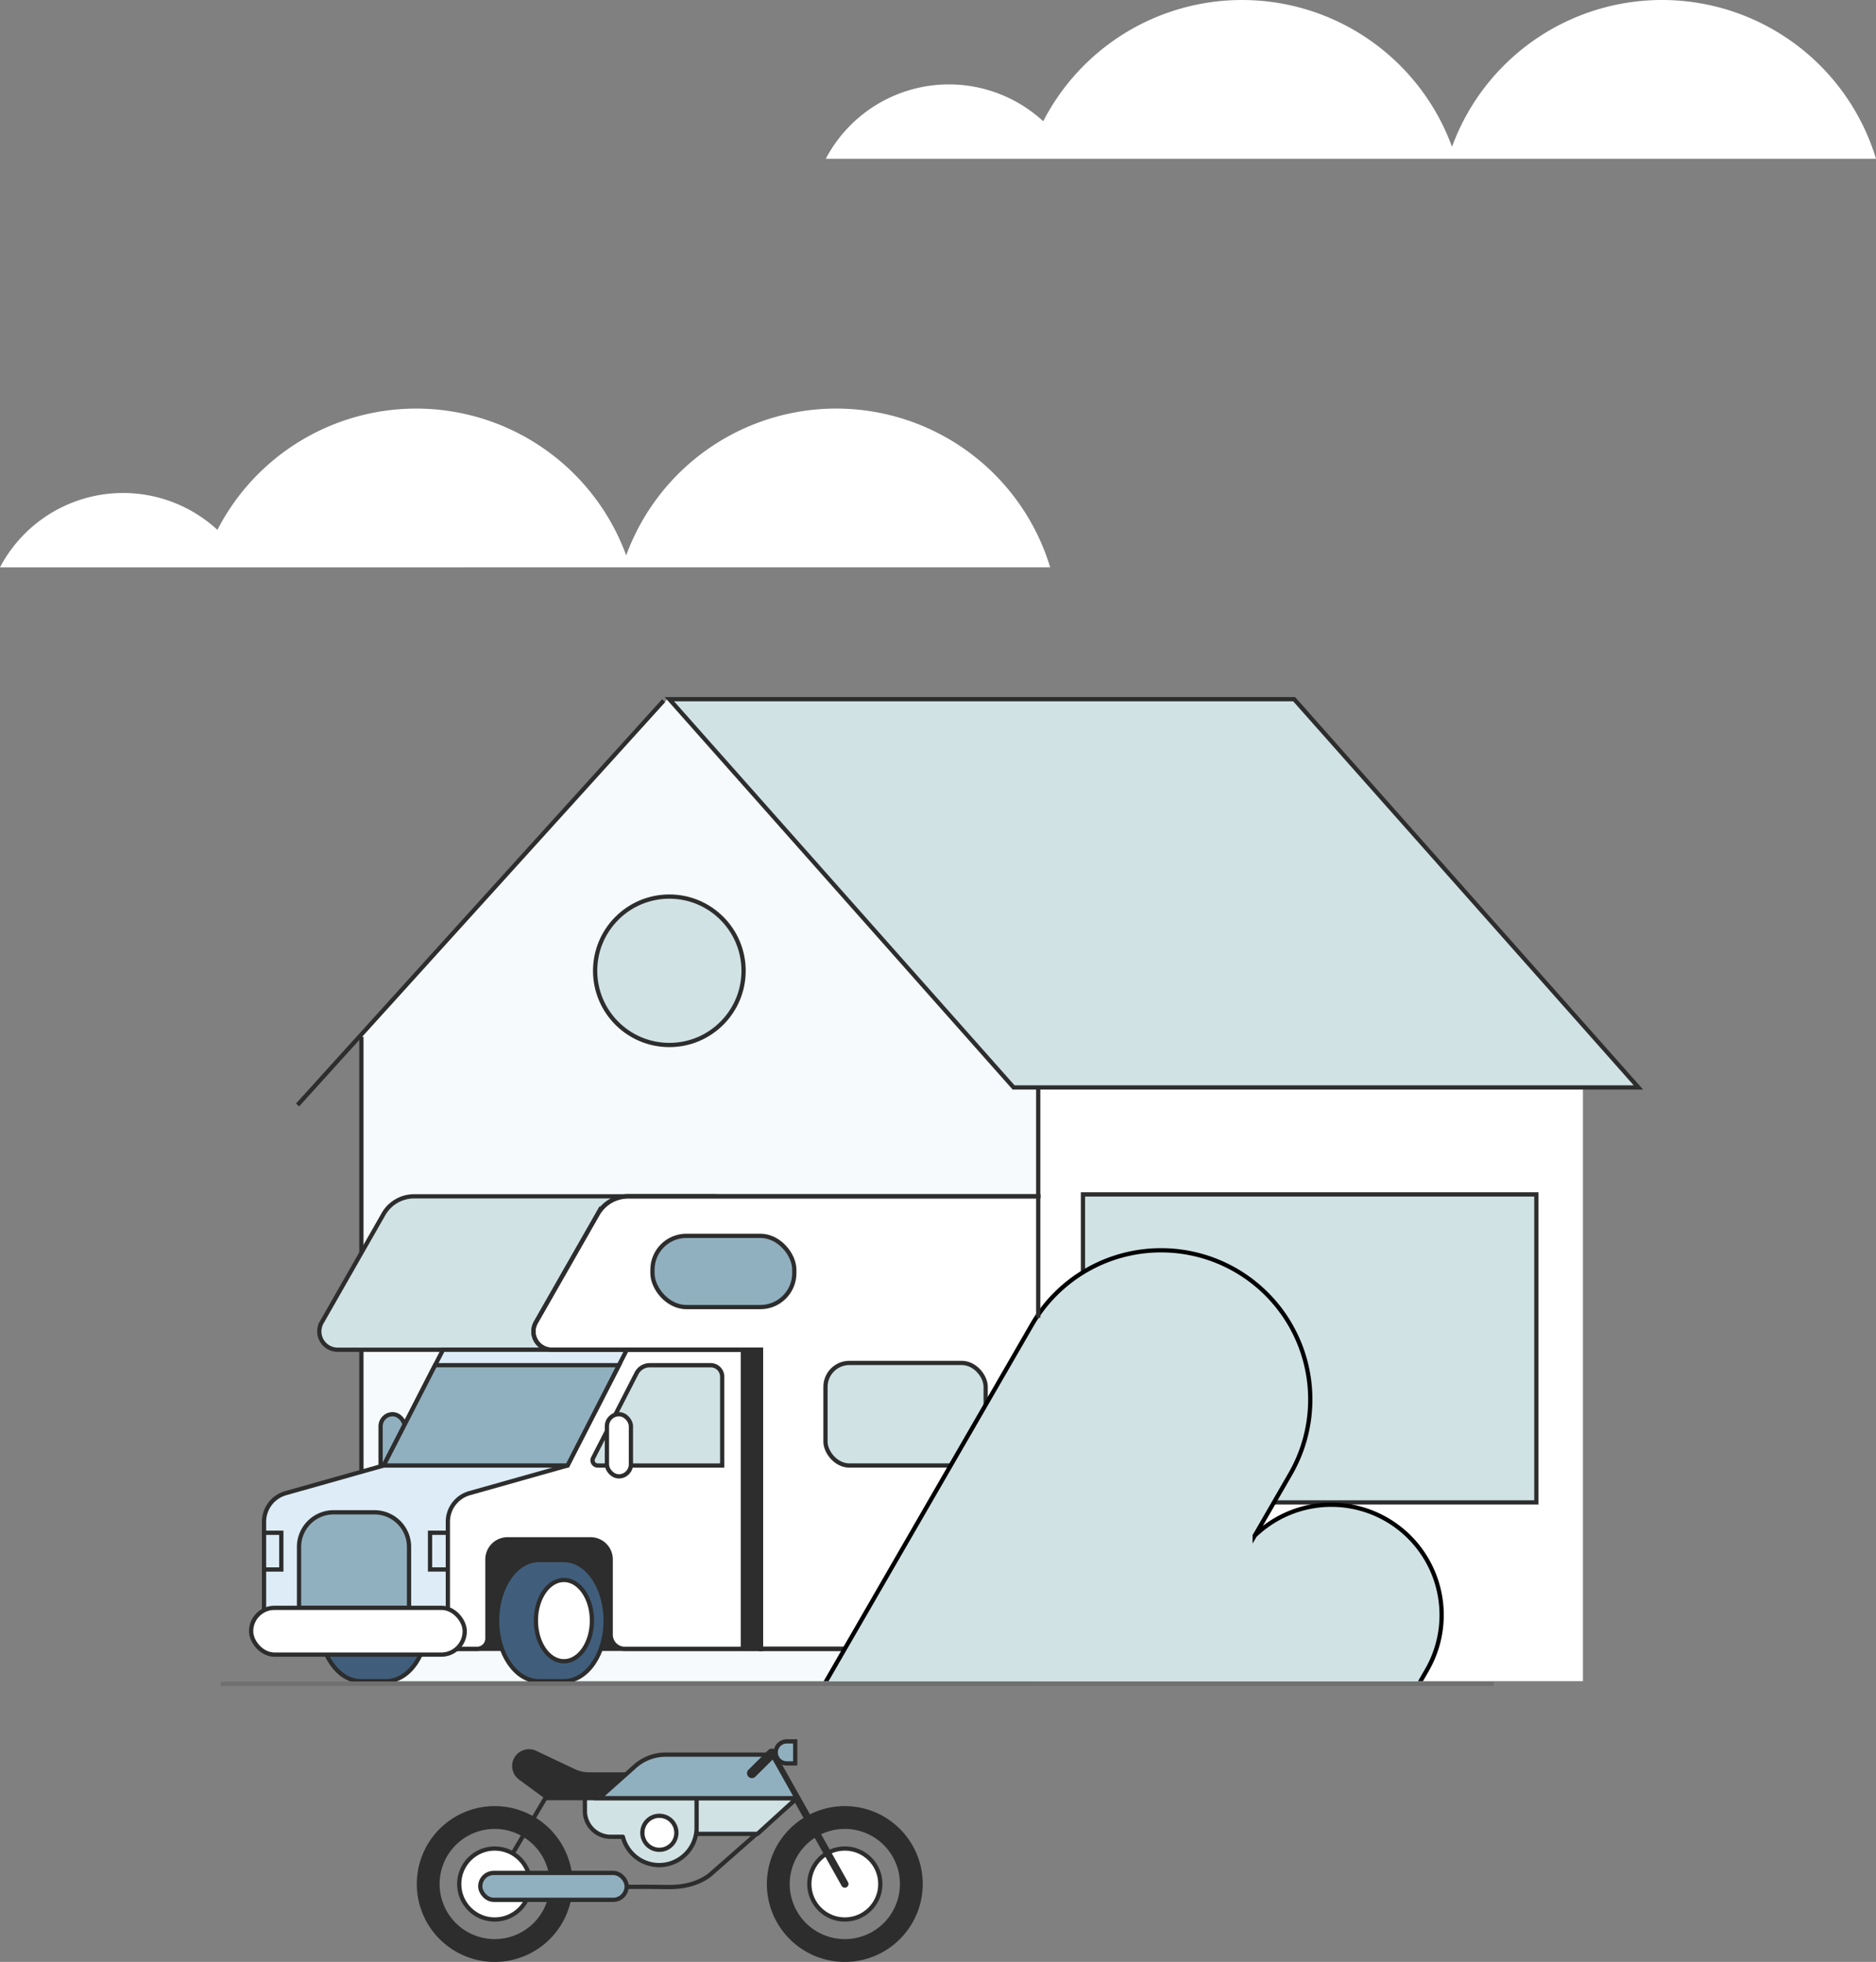<svg xmlns="http://www.w3.org/2000/svg" xmlns:xlink="http://www.w3.org/1999/xlink" width="440.711" height="460.966" viewBox="0 0 440.711 460.966"><rect x="0" y="0" width="440.711" height="460.966" fill="#808080" stroke="none"/><defs><clipPath id="a"><path d="M1621.876,468.939H1475.095l80.864,91.211H1702.74Z" transform="translate(-1475.095 -468.939)" fill="none"/></clipPath><clipPath id="b"><ellipse cx="17.437" cy="17.437" rx="17.437" ry="17.437" fill="none"/></clipPath><clipPath id="c"><rect width="202" height="123" transform="translate(1140 477)" fill="#fff" stroke="#707070" stroke-width="1"/></clipPath><clipPath id="d"><path d="M1426.841,734.185l-13.941,27.2-23.016,6.5a6.993,6.993,0,0,0-5.093,6.73v29.845h6.874a2.42,2.42,0,0,0,2.42-2.42V783.461a4.731,4.731,0,0,1,4.731-4.731h19.5a4.731,4.731,0,0,1,4.731,4.731v17.69a3.309,3.309,0,0,0,3.309,3.309h32V734.185Z" transform="translate(-1384.79 -734.185)" fill="none"/></clipPath><clipPath id="e"><rect width="218.585" height="123.021" fill="none"/></clipPath></defs><g transform="translate(-1149.601 -204.874)"><g transform="translate(1149.601 300.874)"><path d="M1587.445,416.419a52.527,52.527,0,0,0-99.606-2.806,52.521,52.521,0,0,0-96.031-6,32.674,32.674,0,0,0-51.074,8.808Z" transform="translate(-1340.734 -379.12)" fill="#fff"/></g><g transform="translate(1343.601 204.874)"><path d="M1587.445,416.419a52.527,52.527,0,0,0-99.606-2.806,52.521,52.521,0,0,0-96.031-6,32.674,32.674,0,0,0-51.074,8.808Z" transform="translate(-1340.734 -379.12)" fill="#fff"/></g><path d="M1452.956,3311.954l12.762-21.6h59.162l-20.247,17.8s-3.254,3.218-10.068,3.092-12.862,0-12.862,0" transform="translate(-188 -2663)" fill="none" stroke="#2d2d2d" stroke-linecap="round" stroke-linejoin="round" stroke-width="1"/><g transform="translate(1225.985 369.158)"><g transform="translate(9.045 2.887)"><path d="M1508.509,701.774H1350.463l-.256-152.229,71.615-78.488,86.687,91.217Z" transform="translate(-1350.463 -473.95)" fill="#f6fafc"/></g><g transform="translate(167.091 91.212)"><rect width="128.386" height="139.5" fill="#fff"/></g><g transform="translate(80.862 0)"><path d="M1621.876,468.939H1475.095l80.864,91.211H1702.74Z" transform="translate(-1475.095 -468.939)" fill="#d1e2e5" stroke="#2d2d2d" stroke-width="1"/></g><g transform="translate(63.425 46.372)"><ellipse cx="17.437" cy="17.437" rx="17.437" ry="17.437" fill="#e4b9e4"/></g><g transform="translate(63.425 46.372)"><ellipse cx="17.437" cy="17.437" rx="17.437" ry="17.437" fill="#d1e2e5" stroke="#2d2d2d" stroke-width="1"/></g><g transform="translate(178.03 116.352)"><rect width="106.509" height="72.366" fill="#d1e2e5" stroke="#2d2d2d" stroke-width="1"/></g></g><g transform="translate(1339.728 639.195)"><ellipse cx="8.341" cy="8.341" rx="8.341" ry="8.341" fill="#fff" stroke="#2d2d2d" stroke-width="1"/></g><g transform="translate(1257.48 639.195)"><ellipse cx="8.341" cy="8.341" rx="8.341" ry="8.341" fill="#fff" stroke="#2d2d2d" stroke-width="1"/></g><path d="M-1426.6-3220.951h-2.862a6.054,6.054,0,0,1-6.054-6.054v-3.023h26.24v6.935a8.793,8.793,0,0,1-8.793,8.793A8.8,8.8,0,0,1-1426.6-3220.951Zm17.323-.689v-8.388h23.517l-9.2,8.388Z" transform="translate(2722.522 3857.39)" fill="#d1e2e5" stroke="#2d2d2d" stroke-linejoin="round" stroke-miterlimit="10" stroke-width="1"/><g transform="translate(1247.516 629.23)"><path d="M1390.435,920.273a18.305,18.305,0,1,0,18.305,18.305A18.305,18.305,0,0,0,1390.435,920.273Zm0,31.249a12.944,12.944,0,1,1,12.944-12.944A12.944,12.944,0,0,1,1390.435,951.522Z" transform="translate(-1372.131 -920.273)" fill="#2d2d2d"/></g><g transform="translate(1329.764 629.23)"><path d="M1533.17,920.273a18.305,18.305,0,1,0,18.3,18.305A18.305,18.305,0,0,0,1533.17,920.273Zm0,31.249a12.944,12.944,0,1,1,12.943-12.944A12.944,12.944,0,0,1,1533.17,951.522Z" transform="translate(-1514.865 -920.273)" fill="#2d2d2d"/></g><g transform="translate(1269.917 615.859)"><path d="M1435.076,908.571h-16.52l-5.938-4.367a3.952,3.952,0,0,1-.014-6.358h0a3.952,3.952,0,0,1,4.044-.4l9.087,4.3a7.916,7.916,0,0,0,3.381.759h10.374Z" transform="translate(-1411.007 -897.068)" fill="#2d2d2d"/></g><g transform="translate(1330.15 616.278)"><path d="M1533.454,929.918a.865.865,0,0,1-.754-.442l-17.054-30.393a.865.865,0,0,1,1.508-.846l17.054,30.393a.866.866,0,0,1-.754,1.288Z" transform="translate(-1515.535 -897.795)" fill="#2d2d2d"/></g><g transform="translate(1262.426 644.927)"><rect width="34.396" height="6.323" rx="3.162" fill="#91b0bf" stroke="#2d2d2d" stroke-width="1"/></g><g transform="translate(1290.368 617.142)"><path d="M1446.5,909.515l8.394-7.481a10.806,10.806,0,0,1,7.191-2.74h25.061l5.75,10.22Z" transform="translate(-1446.5 -899.295)" fill="#91b0bf" stroke="#2d2d2d" stroke-width="1"/></g><g transform="translate(1325.091 615.739)"><path d="M1507.908,903.78a1.152,1.152,0,0,1-.812-1.97l4.642-4.614a1.153,1.153,0,1,1,1.625,1.635l-4.643,4.614A1.148,1.148,0,0,1,1507.908,903.78Z" transform="translate(-1506.756 -896.86)" fill="#2d2d2d"/></g><g transform="translate(1331.838 614.028)"><path d="M2.585,0H4.574a0,0,0,0,1,0,0V5.171a0,0,0,0,1,0,0H2.585A2.585,2.585,0,0,1,0,2.585v0A2.585,2.585,0,0,1,2.585,0Z" fill="#91b0bf" stroke="#2d2d2d" stroke-width="1"/></g><g transform="translate(1300 631)" fill="#fff" stroke="#2d2d2d" stroke-width="1"><circle cx="4.5" cy="4.5" r="4.5" stroke="none"/><circle cx="4.5" cy="4.5" r="4" fill="none"/></g><line y1="95" x2="86" transform="translate(1219.5 369.5)" fill="none" stroke="#2d2d2d" stroke-width="1"/><line y2="151" transform="translate(1234.5 448.5)" fill="none" stroke="#2d2d2d" stroke-width="1"/><g transform="translate(52)" clip-path="url(#c)"><g transform="translate(1172.607 571.419)"><path d="M1342.178,819.947h5.893c5.414,0,9.8,6.368,9.8,14.225s-4.389,14.225-9.8,14.225h-5.893c-5.414,0-9.8-6.368-9.8-14.225S1336.764,819.947,1342.178,819.947Z" transform="translate(-1332.376 -819.947)" fill="#405e7c" stroke="#2d2d2d" stroke-width="1"/><g transform="translate(9.114 4.674)"><ellipse cx="6.582" cy="9.551" rx="6.582" ry="9.551" fill="#405e7c"/></g><g transform="translate(9.114 4.674)"><path d="M1354.774,831.278c3.256,0,5.953,3.434,6.481,7.941a13.758,13.758,0,0,0,.1-1.61c0-5.275-2.947-9.551-6.582-9.551s-6.582,4.276-6.582,9.551a13.839,13.839,0,0,0,.1,1.61C1348.821,834.712,1351.518,831.278,1354.774,831.278Z" transform="translate(-1348.192 -828.058)" fill="#405e7c"/></g></g><g transform="translate(1187.013 537.154)"><rect width="5.639" height="14.6" rx="2.819" fill="#91b0bf" stroke="#2d2d2d" stroke-width="1"/></g><g transform="translate(1172.607 485.957)"><path d="M1425.061,671.634h-70.406a8.28,8.28,0,0,0-7.19,4.175l-14.517,25.435a4.3,4.3,0,0,0,3.736,6.433h88.378Z" transform="translate(-1332.375 -671.634)" fill="#d1e2e5" stroke="#2d2d2d" stroke-width="1"/></g><path d="M-1343.137-2995.638v-70.275h-49.152a4.3,4.3,0,0,1-3.736-6.433l14.518-25.435a8.28,8.28,0,0,1,7.19-4.176h129.466a14.7,14.7,0,0,1,14.7,14.7v91.622Z" transform="translate(2619.508 3587.914)" fill="#fff" stroke="#2d2d2d" stroke-miterlimit="10" stroke-width="1"/><g transform="translate(1250.877 495.24)"><rect width="33.324" height="16.741" rx="7.971" fill="#91b0bf" stroke="#2d2d2d" stroke-width="1"/></g><g transform="translate(1291.524 525.105)"><rect width="37.628" height="24.099" rx="5.611" fill="#d1e2e5" stroke="#2d2d2d" stroke-width="1"/></g><g transform="translate(1159.625 522.001)"><path d="M1351.9,734.185l-13.941,27.2-23.017,6.5a6.993,6.993,0,0,0-5.093,6.73v29.845h116.745V734.185Z" transform="translate(-1309.847 -734.185)" fill="#ddecf6" stroke="#2d2d2d" stroke-width="1"/></g><path d="M1351.9,734.185l-13.941,27.2-23.017,6.5a6.993,6.993,0,0,0-5.093,6.73v29.845h116.745V734.185Z" transform="translate(-150.222 -212.184)" fill="none"/><g transform="translate(1208.137 564.165)"><rect width="48.058" height="28.11" fill="#2d2d2d"/></g><g transform="translate(1167.851 560.198)"><path d="M8.132,0h9.576a8.132,8.132,0,0,1,8.132,8.132V22.442a0,0,0,0,1,0,0H0a0,0,0,0,1,0,0V8.132A8.132,8.132,0,0,1,8.132,0Z" fill="#91b0bf" stroke="#2d2d2d" stroke-width="1"/></g><g transform="translate(1202.81 522.001)"><path d="M1426.841,734.185l-13.941,27.2-23.016,6.5a6.993,6.993,0,0,0-5.093,6.73v29.845h6.874a2.42,2.42,0,0,0,2.42-2.42V783.461a4.731,4.731,0,0,1,4.731-4.731h19.5a4.731,4.731,0,0,1,4.731,4.731v17.69a3.309,3.309,0,0,0,3.309,3.309h32V734.185Z" transform="translate(-1384.79 -734.185)" fill="#fff" stroke="#2d2d2d" stroke-width="1"/></g><g transform="translate(1156.596 582.641)"><rect width="50.181" height="10.995" rx="5.497" fill="#fff" stroke="#2d2d2d" stroke-width="1"/></g><g transform="translate(1187.735 525.637)"><path d="M1401.813,764.062l12.078-23.567h-43.184l-12.078,23.567Z" transform="translate(-1358.629 -740.495)" fill="#91b0bf" stroke="#2d2d2d" stroke-width="1"/></g><g transform="translate(1236.801 525.637)"><path d="M1471.544,740.5h-14.315a3.508,3.508,0,0,0-3.124,1.909l-10.192,19.885a1.217,1.217,0,0,0,1.083,1.772h29.241V743.19A2.694,2.694,0,0,0,1471.544,740.5Z" transform="translate(-1443.778 -740.496)" fill="#d1e2e5" stroke="#2d2d2d" stroke-width="1"/></g><g transform="translate(1271.622 522.001)"><rect width="4.749" height="70.624" fill="#2d2d2d"/></g><g transform="translate(1214.381 571.419)"><path d="M1414.673,819.947h5.893c5.414,0,9.8,6.368,9.8,14.225s-4.389,14.225-9.8,14.225h-5.893c-5.414,0-9.8-6.368-9.8-14.225S1409.259,819.947,1414.673,819.947Z" transform="translate(-1404.87 -819.947)" fill="#405e7c" stroke="#2d2d2d" stroke-width="1"/><g transform="translate(9.114 4.674)"><ellipse cx="6.582" cy="9.551" rx="6.582" ry="9.551" fill="#fff" stroke="#2d2d2d" stroke-width="1"/></g></g><g transform="translate(1240.178 537.154)"><rect width="5.639" height="14.6" rx="2.819" fill="#fff" stroke="#2d2d2d" stroke-width="1"/></g><path d="M-1343.137-2995.638v-70.275h-49.152a4.3,4.3,0,0,1-3.736-6.433l14.518-25.435a8.28,8.28,0,0,1,7.19-4.176h129.466a14.7,14.7,0,0,1,14.7,14.7v91.622Z" transform="translate(2619.508 3587.914)" fill="none" stroke="#2d2d2d" stroke-miterlimit="10" stroke-width="1"/><path d="M1399.625,3181.007h4.062v8.63h-4.062" transform="translate(-240 -2616)" fill="none" stroke="#2d2d2d" stroke-width="1"/><path d="M1399.625,3181.007h4.062v8.63h-4.062" transform="translate(2602.313 3754.644) rotate(180)" fill="none" stroke="#2d2d2d" stroke-width="1"/></g><g transform="translate(1302.877 476.849)"><g transform="translate(0)" clip-path="url(#e)"><g transform="translate(7.922 8.956)"><path d="M-1468.442-2913.27a35.054,35.054,0,0,1-12.83-47.884l63.679-110.294a35.052,35.052,0,0,1,47.883-12.831,35.053,35.053,0,0,1,12.83,47.883l-8.355,14.471a25.919,25.919,0,0,1,30.954-3.791,25.908,25.908,0,0,1,9.483,35.392l-29.608,51.283a25.909,25.909,0,0,1-35.393,9.484,25.922,25.922,0,0,1-12.193-28.7l-18.568,32.16a35.043,35.043,0,0,1-30.39,17.532A34.886,34.886,0,0,1-1468.442-2913.27Z" transform="translate(1498.798 3101.805)" fill="#d1e2e5" stroke="#000" stroke-miterlimit="10" stroke-width="1"/></g></g></g><line y2="54" transform="translate(1393.5 460.5)" fill="none" stroke="#2d2d2d" stroke-width="1"/><line x2="299" transform="translate(1201.5 600.5)" fill="none" stroke="#707070" stroke-width="1"/></g></svg>